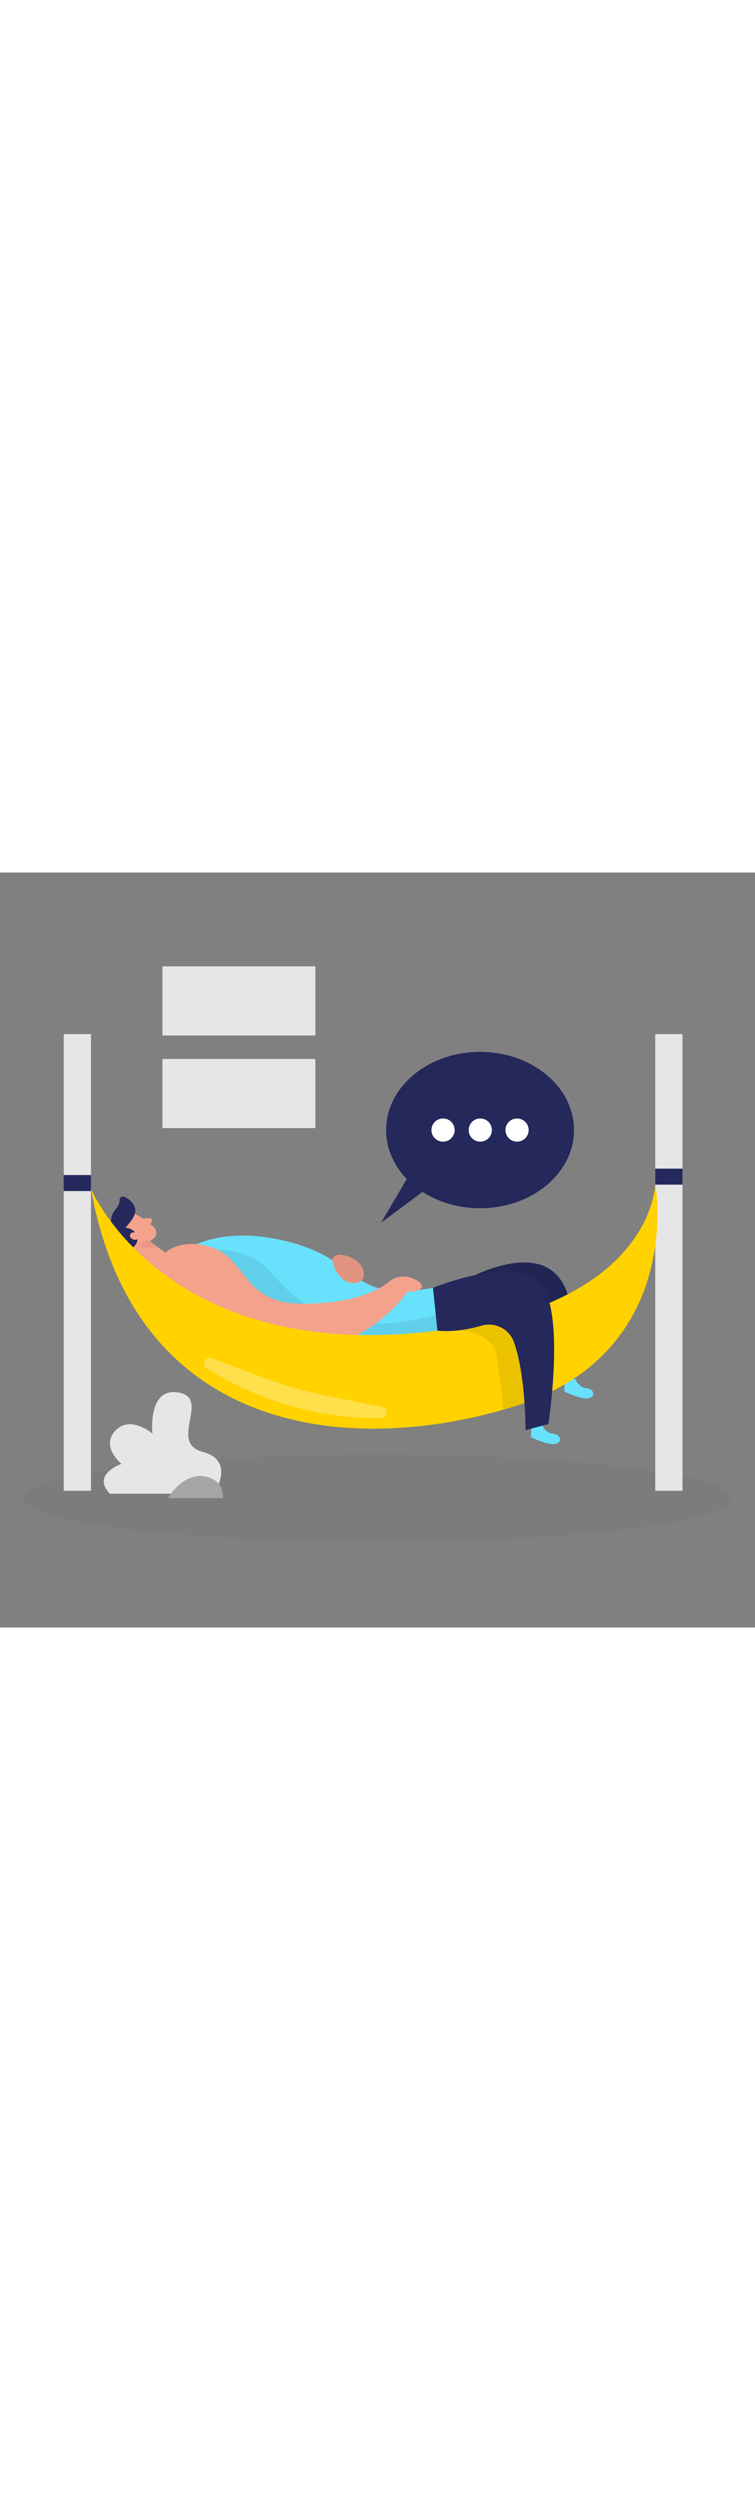 <svg id="_0103_resting" xmlns="http://www.w3.org/2000/svg" viewBox="0 0 500 500" data-imageid="resting-70" imageName="Resting" class="illustrations_image" style="width: 151px;"><rect x="0" y="0" width="500" height="500" fill="#808080" stroke="none"/><defs><style>.cls-1_resting-70{fill:#fff;}.cls-2_resting-70{fill:#f4a28c;}.cls-3_resting-70{fill:#a5a5a5;}.cls-4_resting-70{fill:#ce8172;}.cls-5_resting-70{opacity:.29;}.cls-5_resting-70,.cls-6_resting-70,.cls-7_resting-70,.cls-8_resting-70{fill:none;}.cls-9_resting-70{fill:#e6e6e6;}.cls-6_resting-70{opacity:.03;}.cls-7_resting-70{opacity:.08;}.cls-8_resting-70{opacity:.31;}.cls-10_resting-70{fill:#24285b;}.cls-11_resting-70{fill:#000001;}.cls-12_resting-70{fill:#ffd200;}.cls-13_resting-70{fill:#68e1fd;}</style></defs><g id="speech_resting-70"><ellipse class="cls-10_resting-70" cx="317.92" cy="170.56" rx="62.21" ry="51.77"/><polygon class="cls-10_resting-70" points="274.54 194.2 252.38 231.87 288.85 204.82 274.54 194.2"/><circle class="cls-1_resting-70" cx="293.41" cy="170.56" r="7.68"/><circle class="cls-1_resting-70" cx="318.06" cy="170.56" r="7.68"/><circle class="cls-1_resting-70" cx="342.42" cy="170.56" r="7.68"/></g><g id="person_resting_resting-70"><path class="cls-10_resting-70" d="m308.3,269.81s57.84-33.32,68.53,13.09c10.68,46.41-34.26,40.2-34.26,40.2l-34.26-53.29Z"/><g class="cls-7_resting-70"><path class="cls-11_resting-70" d="m308.3,269.81s57.84-33.32,68.53,13.09c10.68,46.41-34.26,40.2-34.26,40.2l-34.26-53.29Z"/></g><path class="cls-13_resting-70 targetColor" d="m102.78,266.4l13.19-11.27s21.91-23.66,73.65-10.97c51.74,12.69,40.6,41.12,97.12,30.88l3.98,38.34s-131.49,39-187.94-46.97Z" style="fill: rgb(104, 225, 253);"/><path class="cls-2_resting-70" d="m89.3,226.03s8.47,4.48,12.94,9.27c1.81,1.94,1.7,5.04-.27,6.82-2.45,2.21-6.39,4.5-11.23,2.65l-8.59-2.13s-5.33-1.52-5.67-8.17c-.34-6.65,7.79-11.43,12.81-8.44Z"/><polygon class="cls-2_resting-70" points="84.02 242.42 102.67 267.69 115.86 256.42 96.99 242.56 84.02 242.42"/><path class="cls-10_resting-70" d="m88.35,228.24c-.83,1.45-2.51,4.03-5.36,7.06,0,0,5.13-.26,7.37,4.75,2.24,5.01-2.08,8.01-2.08,8.01l-10.26-6.8c-3.05-1.89-4.85-5.29-4.63-8.87.09-1.46.25-3.04.54-4.54.73-3.75,5.52-6.83,5.24-10.8-.13-1.74,1.67-2.98,3.26-2.26,3.45,1.56,8.04,5.32,7.01,10.69-.19.98-.59,1.9-1.09,2.77Z"/><path class="cls-2_resting-70" d="m90.67,239.04s-3.14-1.94-4.4.54c-1.26,2.48,3.26,5.31,5.72,2.42l-1.31-2.96Z"/><path class="cls-2_resting-70" d="m94.49,229.13l4.55-.24c1.12-.06,1.93,1.07,1.5,2.11l-1.41,3.45-4.65-5.32Z"/><g class="cls-8_resting-70"><path class="cls-4_resting-70" d="m97.33,243.27s-2.28,2.34-5.85,2.9c0,0,4.13,4.08,12.31,1.85l-6.46-4.75Z"/></g><g class="cls-6_resting-70"><ellipse class="cls-11_resting-70" cx="250" cy="414.29" rx="234.16" ry="28.88"/></g><path class="cls-13_resting-70 targetColor" d="m358.98,365.72s2.11,5.59,7.2,5.95c5.09.35,6.5,5.3,1.94,6.67-4.55,1.36-16.43-4.33-16.43-4.33l.28-9.31,7.01,1.03Z" style="fill: rgb(104, 225, 253);"/><path class="cls-13_resting-70 targetColor" d="m381.01,335.47s2.11,5.59,7.2,5.95c5.09.35,6.5,5.3,1.94,6.67-4.55,1.36-16.43-4.33-16.43-4.33l.28-9.31,7.01,1.03Z" style="fill: rgb(104, 225, 253);"/><g class="cls-7_resting-70"><path class="cls-11_resting-70" d="m144.56,250.1s19.19-2.13,34.31,14.14c15.12,16.28,38.29,47.04,109.75,28.98l1.06,10.22-37.58,27.62-107.55-44.08v-36.89Z"/></g><rect class="cls-9_resting-70" x="42.2" y="107.01" width="18.04" height="302.45"/><path class="cls-2_resting-70" d="m104.79,271.58c-3.1-8.87.68-18.65,9.14-22.74,5.73-2.77,13.85-4.25,24.78-1.07,25.88,7.51,20.52,38.07,62.58,37.82,42.06-.25,56.81-15,56.81-15,0,0,6.4-5.57,15.58-1.67,9.18,3.9,6.96,9.18-3.9,8.63,0,0-24.21,37.57-71.8,38.13-41.51.49-83.55-16.52-93.2-44.09Z"/><rect class="cls-9_resting-70" x="433.93" y="107.01" width="18.04" height="302.45"/><path class="cls-12_resting-70" d="m60.25,209.46s45.34,108.11,209.51,95.92c164.17-12.19,164.17-99.73,164.17-99.73,0,0,20.79,112.53-94.12,148.14-105.61,32.73-250.26,20.29-279.56-144.33Z"/><g class="cls-7_resting-70"><path class="cls-11_resting-70" d="m303.89,303.18s22.12.82,24.78,15.95c2.65,15.12,4.73,36.59,4.73,36.59l13.94-4.43,15.02-26.59-10.66-32.11-12.16-7.43-35.66,18.02Z"/></g><rect class="cls-10_resting-70" x="42.16" y="200.36" width="18.09" height="10.59"/><rect class="cls-10_resting-70" x="433.93" y="196.1" width="18.04" height="10.59"/><path class="cls-9_resting-70" d="m141.54,411.4s15.15-21.78-7.45-27.79c-22.6-6.01,5.45-35.36-15.59-39.21-21.04-3.86-17.53,27.19-17.53,27.19,0,0-14.52-12.52-24.54-2-10.02,10.52,4.01,22.05,4.01,22.05,0,0-20.24,6.99-7.61,19.76h68.72Z"/><path class="cls-3_resting-70" d="m111.15,414.29s9.62-16.46,23.81-14.43c14.18,2.03,12.66,14.43,12.66,14.43h-36.47Z"/><path class="cls-10_resting-70" d="m286.74,275.04s51.74-21.27,70.05-4.12c18.31,17.15,6.37,94.36,6.37,94.36l-15.12,3.99s.11-37.07-7.83-58.62c-3.18-8.62-12.61-13.1-21.43-10.53-7.5,2.18-18.12,4.3-29.08,3.32l-2.95-28.4Z"/><path class="cls-2_resting-70" d="m220.03,256.61s1.03-6.71,12.57-1.55c11.54,5.16,10.75,18.69,0,16.7s-12.57-15.15-12.57-15.15Z"/><g class="cls-7_resting-70"><path class="cls-11_resting-70" d="m220.03,256.61s1.03-6.71,12.57-1.55c11.54,5.16,10.75,18.69,0,16.7s-12.57-15.15-12.57-15.15Z"/></g><g class="cls-5_resting-70"><path class="cls-1_resting-70" d="m136.7,328.28c22.66,14.43,62.68,33.47,115.77,33.1,4.52-.03,5.18-6.51.75-7.41l-37.82-7.66c-13.7-2.77-27.16-6.63-40.25-11.54l-35.13-13.17c-4.22-1.58-7.11,4.25-3.32,6.67Z"/></g></g><g id="panels_resting-70"><rect class="cls-9_resting-70" x="107.59" y="62.14" width="101.27" height="45.77"/><rect class="cls-9_resting-70" x="107.59" y="123.48" width="101.27" height="45.77"/></g></svg>